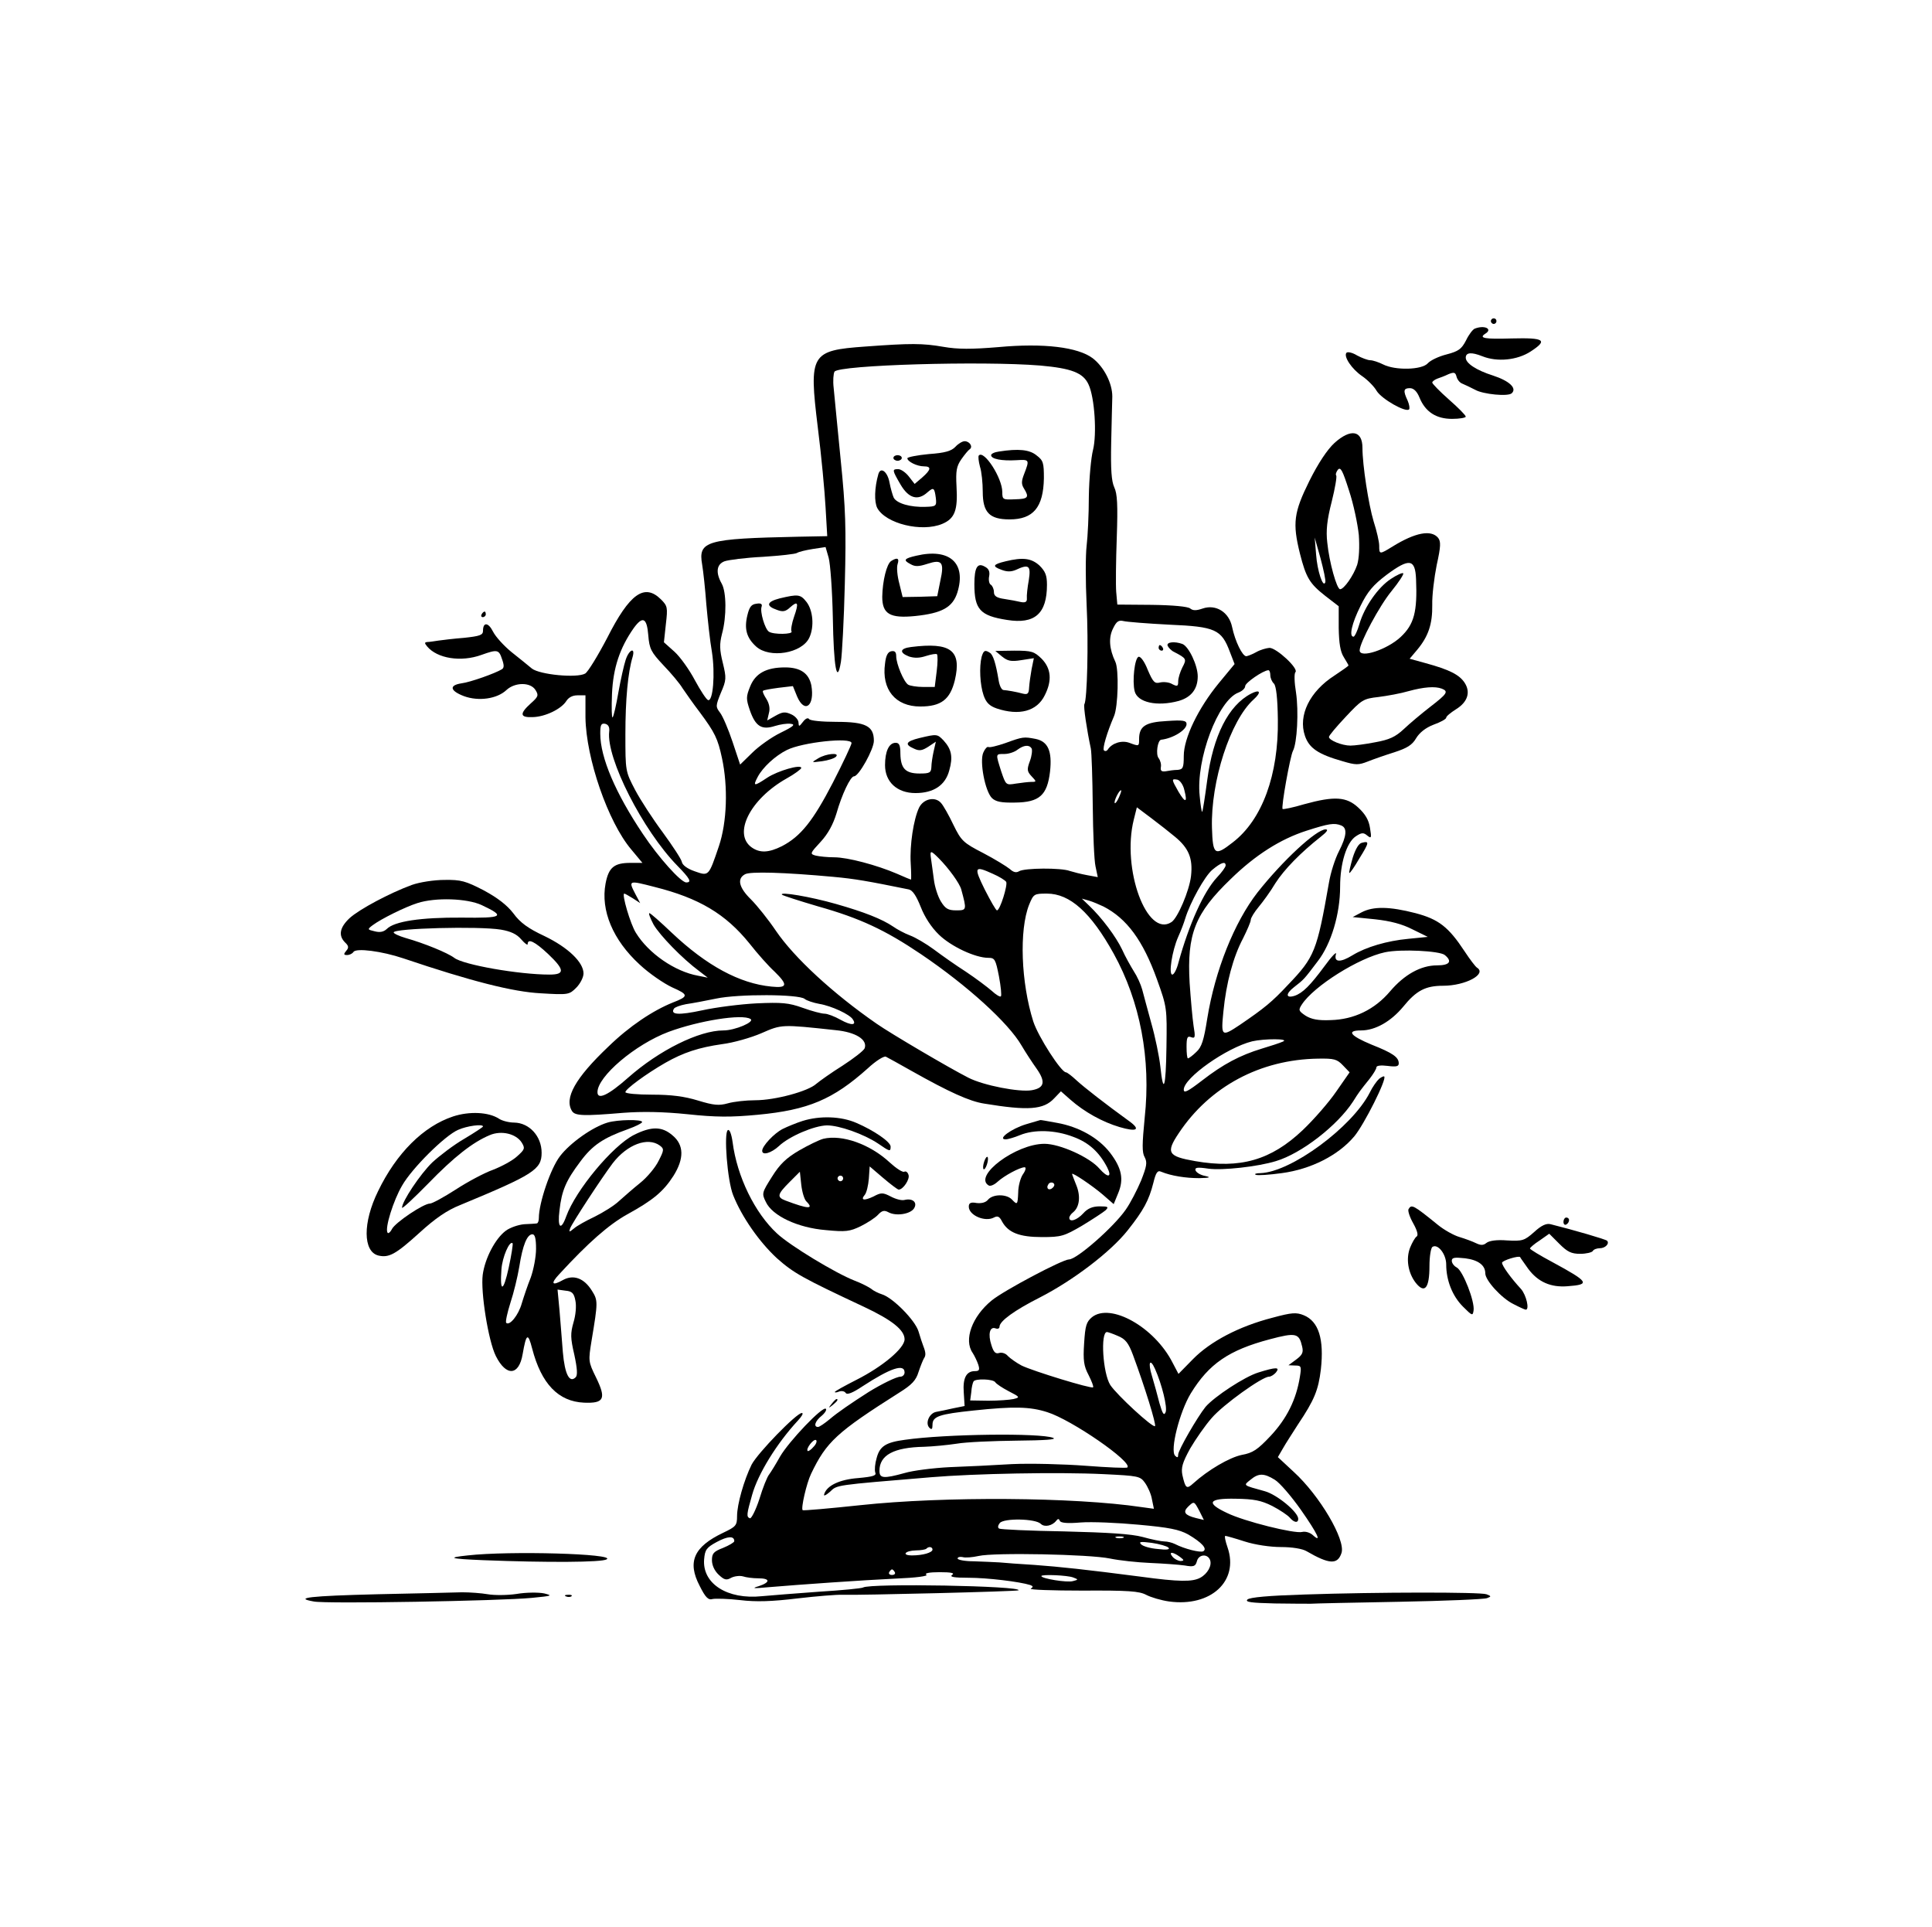 <?xml version="1.0" standalone="no"?>
<!DOCTYPE svg PUBLIC "-//W3C//DTD SVG 20010904//EN"
 "http://www.w3.org/TR/2001/REC-SVG-20010904/DTD/svg10.dtd">
<svg version="1.0" xmlns="http://www.w3.org/2000/svg"
 width="692pt" height="690pt" viewBox="0 0 692 690"
 preserveAspectRatio="xMidYMid meet">

<g transform="translate(0,690) scale(0.1,-0.1)"
fill="#000000" stroke="none">
<path d="M5340 5750 c0 -5 5 -10 10 -10 6 0 10 5 10 10 0 6 -4 10 -10 10 -5 0
-10 -4 -10 -10z"/>
<path d="M5282 5723 c-7 -3 -21 -21 -31 -42 -16 -31 -27 -39 -69 -50 -28 -7
-58 -21 -68 -32 -21 -24 -117 -26 -160 -4 -16 8 -37 15 -46 15 -9 0 -30 8 -47
17 -16 10 -33 14 -38 10 -12 -13 19 -59 56 -84 19 -13 43 -37 52 -53 18 -29
104 -78 116 -66 3 3 1 17 -5 31 -17 36 -15 45 8 45 13 0 25 -11 34 -33 21 -52
60 -77 117 -77 27 0 49 4 49 8 0 5 -27 32 -60 61 -33 29 -60 57 -60 61 0 4 8
10 18 14 9 3 28 10 40 16 20 8 25 7 29 -9 3 -11 12 -22 21 -25 10 -4 30 -14
46 -22 28 -16 119 -25 131 -12 19 18 -9 44 -67 63 -60 19 -98 44 -98 64 0 19
20 21 60 5 53 -21 124 -14 172 17 63 41 51 50 -67 47 -97 -3 -120 1 -95 17 28
17 -3 32 -38 18z"/>
<path d="M3099 5659 c-195 -14 -202 -26 -170 -288 13 -102 25 -232 28 -288 l6
-103 -104 -2 c-330 -7 -359 -15 -344 -100 4 -24 11 -88 15 -143 5 -55 13 -131
20 -170 12 -78 4 -178 -14 -172 -6 2 -27 34 -47 71 -20 38 -53 84 -73 102
l-38 34 7 65 c7 60 6 65 -18 89 -59 58 -112 20 -192 -138 -34 -65 -69 -122
-79 -128 -30 -17 -163 -4 -191 18 -12 10 -45 37 -73 59 -27 22 -57 55 -66 73
-17 34 -36 35 -36 3 0 -15 -11 -19 -67 -25 -38 -3 -79 -8 -93 -10 -14 -2 -31
-5 -39 -5 -11 -1 -11 -4 -1 -16 36 -43 121 -57 195 -30 56 20 62 19 73 -15 8
-22 8 -32 -1 -37 -23 -14 -112 -46 -144 -50 -46 -7 -41 -27 9 -46 52 -19 118
-10 152 22 30 28 86 29 104 0 12 -19 10 -24 -17 -48 -41 -37 -39 -51 7 -49 45
1 102 29 120 57 8 13 22 21 40 21 l29 0 0 -79 c2 -147 81 -375 164 -473 l40
-48 -43 0 c-58 0 -78 -16 -89 -74 -18 -96 26 -202 122 -290 34 -32 87 -68 117
-82 59 -26 59 -32 2 -54 -72 -29 -156 -85 -231 -158 -119 -113 -159 -185 -130
-231 11 -17 42 -18 184 -6 67 5 141 4 229 -5 103 -11 156 -11 252 -2 181 17
270 55 394 166 29 27 58 45 65 42 6 -3 48 -26 92 -51 135 -76 208 -109 260
-117 158 -26 213 -22 251 19 l24 25 34 -30 c50 -44 115 -80 176 -98 61 -18 77
-10 36 20 -87 63 -164 123 -191 148 -16 15 -33 28 -37 28 -17 0 -99 127 -117
182 -44 139 -51 327 -15 418 16 39 18 40 64 40 82 0 157 -67 239 -215 95 -172
134 -377 111 -588 -9 -93 -10 -124 0 -141 10 -19 7 -33 -13 -84 -14 -33 -38
-80 -55 -104 -43 -62 -175 -178 -203 -178 -23 0 -233 -111 -277 -147 -70 -57
-101 -141 -68 -188 7 -11 16 -30 20 -42 6 -19 3 -23 -12 -23 -31 0 -44 -25
-40 -77 l3 -48 -40 -8 c-22 -5 -50 -11 -62 -13 -25 -5 -40 -41 -24 -57 8 -8
11 -5 11 11 0 30 24 38 148 51 142 15 201 14 263 -6 87 -27 307 -179 287 -198
-3 -3 -70 0 -149 6 -79 6 -198 9 -264 6 -66 -4 -167 -9 -225 -11 -58 -3 -130
-12 -160 -21 -76 -21 -90 -19 -90 8 0 56 51 84 160 86 30 1 83 6 116 11 34 6
131 10 215 11 103 1 146 4 131 10 -46 18 -385 14 -531 -7 -68 -9 -90 -23 -101
-65 -6 -20 -8 -43 -5 -52 5 -11 -7 -15 -61 -20 -67 -5 -113 -27 -122 -58 -3
-8 6 -4 21 9 26 25 14 23 362 52 155 13 455 19 619 11 123 -6 130 -7 147 -31
10 -14 22 -40 25 -59 l7 -34 -44 6 c-241 36 -708 39 -1007 7 -112 -12 -205
-20 -207 -18 -7 6 14 97 30 130 55 115 92 149 316 291 45 28 60 44 69 74 7 21
16 43 19 48 8 11 7 22 -2 45 -3 8 -11 31 -17 52 -12 40 -92 121 -131 133 -13
4 -31 13 -39 20 -8 6 -35 20 -59 29 -67 26 -231 125 -278 169 -79 73 -143 203
-159 327 -4 29 -11 47 -17 43 -15 -9 -2 -181 19 -233 31 -78 94 -168 157 -226
60 -53 90 -70 312 -174 100 -47 145 -83 145 -116 0 -32 -79 -98 -172 -145 -43
-22 -78 -41 -78 -44 0 -2 7 -2 16 2 9 3 19 1 23 -5 5 -8 25 0 61 24 100 65
150 82 150 49 0 -8 -7 -15 -15 -15 -14 0 -67 -26 -114 -55 -61 -39 -111 -73
-139 -97 -18 -15 -37 -28 -42 -28 -17 0 -11 21 13 40 12 10 19 22 15 25 -11
11 -132 -116 -164 -171 -15 -27 -33 -56 -39 -64 -7 -8 -23 -48 -35 -88 -13
-40 -29 -71 -34 -69 -13 5 -12 14 8 84 21 75 88 184 164 266 14 15 21 27 14
27 -19 0 -158 -143 -180 -185 -27 -55 -52 -142 -52 -184 0 -34 -4 -38 -50 -60
-105 -50 -129 -104 -84 -190 21 -42 31 -52 47 -47 11 2 55 1 98 -4 57 -7 114
-5 205 6 69 8 142 14 162 13 56 -2 627 12 630 16 16 16 -532 26 -557 10 -5 -3
-76 -10 -158 -15 -81 -6 -173 -13 -204 -16 -124 -13 -214 45 -207 132 3 34 8
42 45 62 39 21 63 23 63 3 0 -4 -18 -15 -40 -24 -34 -13 -40 -20 -40 -44 0
-18 9 -38 24 -52 20 -19 28 -21 45 -11 12 6 31 8 42 5 12 -4 36 -7 55 -7 43 0
44 -14 2 -28 -27 -8 -21 -9 32 -4 119 10 333 25 458 31 74 3 118 9 110 14 -8
5 10 9 47 9 42 0 56 -3 45 -10 -10 -7 8 -10 59 -10 67 0 183 -14 221 -26 11
-4 11 -7 2 -13 -7 -4 77 -7 185 -7 165 1 203 -2 228 -15 17 -9 54 -20 83 -24
149 -20 250 73 209 193 -8 23 -12 42 -8 42 3 0 35 -9 69 -20 37 -12 92 -20
130 -20 40 0 77 -6 92 -15 81 -47 111 -49 125 -6 15 47 -78 205 -171 290 l-57
53 18 31 c10 18 35 56 54 86 59 88 73 123 82 197 12 109 -8 172 -61 194 -27
11 -43 10 -113 -9 -120 -31 -222 -85 -284 -148 l-52 -53 -21 40 c-65 128 -223
216 -289 163 -20 -17 -24 -30 -28 -94 -4 -61 -1 -81 16 -113 11 -22 19 -42 16
-44 -6 -6 -215 58 -256 78 -19 10 -41 26 -49 34 -7 9 -21 14 -31 11 -13 -4
-20 2 -28 28 -13 39 -6 68 15 60 8 -3 14 0 14 6 0 20 54 59 145 105 119 61
253 163 314 240 57 72 76 107 92 170 9 37 15 46 28 40 36 -15 89 -23 136 -23
39 1 44 3 21 8 -16 3 -31 12 -34 20 -3 10 6 12 46 6 50 -7 177 7 242 27 91 27
220 127 276 213 22 35 26 40 59 81 14 18 25 36 25 42 0 6 16 8 40 5 31 -4 40
-2 40 9 0 22 -21 37 -97 67 -77 32 -92 51 -38 51 51 0 107 32 151 85 47 58 80
75 143 75 80 0 158 42 121 65 -5 3 -25 29 -44 58 -58 88 -93 115 -176 137 -93
24 -151 25 -193 3 l-32 -17 80 -8 c55 -6 97 -17 134 -36 l55 -27 -70 -7 c-75
-7 -151 -29 -200 -59 -44 -27 -67 -25 -59 4 4 12 -15 -7 -41 -43 -51 -69 -78
-96 -107 -106 -32 -10 -33 7 -2 31 36 28 35 27 85 93 48 62 80 169 80 267 0
83 23 158 56 180 21 14 28 14 41 3 15 -12 16 -9 10 27 -4 28 -17 50 -42 73
-42 39 -85 42 -194 12 -40 -12 -75 -19 -77 -17 -6 5 27 189 37 208 15 28 21
142 11 209 -6 36 -7 69 -2 73 12 13 -68 87 -93 87 -12 -1 -33 -7 -47 -15 -14
-8 -30 -14 -36 -15 -14 0 -40 53 -51 105 -11 53 -58 82 -105 66 -23 -8 -35 -8
-45 0 -8 7 -62 12 -137 13 l-124 1 -4 45 c-2 25 -1 113 2 195 4 117 2 157 -9
180 -10 22 -13 63 -11 160 2 71 3 146 4 165 0 48 -30 106 -70 137 -53 40 -176
55 -338 40 -97 -8 -145 -8 -197 1 -75 13 -117 13 -280 1z m627 -68 c112 -10
154 -26 173 -68 22 -47 30 -178 16 -234 -7 -27 -14 -102 -15 -166 0 -65 -4
-145 -8 -178 -4 -33 -4 -128 0 -210 7 -139 2 -340 -8 -357 -4 -6 9 -93 23
-158 3 -14 6 -106 7 -205 1 -99 5 -197 10 -218 l8 -38 -38 7 c-22 4 -49 11
-62 15 -31 12 -163 11 -182 -1 -10 -6 -20 -4 -33 8 -11 9 -53 35 -95 57 -72
37 -79 44 -107 101 -16 34 -36 69 -44 78 -21 25 -63 16 -79 -16 -20 -42 -34
-135 -30 -200 2 -32 2 -58 1 -58 -1 0 -23 9 -50 21 -72 31 -177 59 -225 59
-24 0 -53 3 -66 6 -22 6 -21 8 17 49 27 29 45 63 57 102 19 67 50 133 63 133
17 0 71 97 71 127 0 53 -29 68 -134 68 -50 0 -94 4 -98 10 -4 6 -13 2 -22 -10
-14 -18 -15 -18 -16 -2 0 9 -12 23 -26 29 -22 10 -31 9 -56 -5 l-30 -17 6 26
c5 17 1 35 -9 51 -9 14 -15 27 -12 29 2 3 27 7 56 11 l51 6 15 -37 c27 -63 64
-34 51 40 -9 43 -39 64 -94 64 -67 0 -106 -21 -125 -68 -15 -37 -15 -45 -1
-86 20 -57 42 -71 89 -56 19 6 45 10 57 8 18 -2 11 -9 -36 -32 -33 -16 -79
-49 -102 -72 l-43 -42 -27 81 c-15 45 -35 92 -45 105 -16 21 -16 24 3 71 20
46 20 53 7 107 -12 48 -12 68 -3 104 17 62 16 150 -1 180 -22 39 -19 69 10 80
14 5 76 13 138 16 61 4 117 10 122 14 6 4 31 10 56 14 l46 7 11 -38 c6 -21 13
-117 15 -213 3 -181 15 -245 29 -160 4 25 11 151 14 280 5 198 3 268 -15 445
-11 116 -23 230 -25 256 -3 25 -1 51 3 58 15 24 529 39 737 22z m-1404 -966
c4 -49 10 -60 54 -107 28 -29 59 -66 69 -83 11 -16 38 -55 61 -85 55 -74 65
-95 80 -165 22 -102 18 -229 -11 -315 -37 -109 -36 -108 -87 -90 -26 9 -44 22
-46 34 -2 10 -33 57 -68 105 -35 47 -80 116 -99 152 -35 67 -35 67 -35 200 0
124 9 221 26 277 10 36 -13 26 -25 -11 -6 -18 -18 -71 -26 -116 -8 -46 -17
-87 -21 -90 -3 -3 -4 35 -2 84 4 93 28 165 78 236 32 44 47 37 52 -26z m1867
38 c164 -7 186 -17 216 -97 l17 -44 -57 -69 c-73 -89 -125 -196 -125 -260 0
-43 -3 -48 -22 -50 -13 0 -32 -3 -43 -5 -15 -2 -19 2 -17 15 2 10 -2 24 -8 32
-11 13 -4 64 9 66 43 5 91 35 91 56 0 13 -13 15 -71 11 -77 -4 -99 -19 -99
-65 0 -26 0 -26 -35 -13 -27 10 -62 -1 -77 -24 -4 -6 -10 -7 -14 -3 -6 6 11
64 36 122 15 34 18 168 5 195 -22 46 -25 87 -8 120 12 25 20 30 37 26 11 -3
86 -9 165 -13z m361 -181 c0 -10 6 -24 13 -30 8 -9 13 -52 14 -128 3 -198 -56
-360 -162 -441 -64 -50 -71 -45 -74 52 -5 167 66 385 149 460 29 26 24 38 -9
21 -81 -42 -136 -151 -157 -310 -8 -60 -16 -111 -18 -113 -2 -2 -6 24 -9 57
-14 130 66 343 139 370 13 5 24 15 24 23 0 12 64 56 83 57 4 0 7 -8 7 -18z
m-2368 -202 c-11 -95 120 -353 244 -480 45 -46 53 -60 32 -60 -19 0 -99 89
-155 173 -98 146 -153 274 -153 360 0 31 3 38 18 35 11 -3 16 -12 14 -28z
m868 -41 c0 -6 -30 -70 -67 -142 -71 -137 -115 -192 -182 -227 -48 -24 -79
-25 -108 -5 -69 48 -7 173 124 247 29 16 53 34 53 38 0 14 -84 -10 -122 -35
-48 -32 -52 -31 -34 3 18 34 62 75 104 96 55 28 232 47 232 25z m1192 -168
c12 -46 4 -48 -21 -6 -25 44 -26 47 -4 43 9 -2 21 -18 25 -37z m-234 -26 c-6
-14 -13 -23 -15 -21 -5 5 15 46 22 46 3 0 -1 -11 -7 -25z m200 -141 c50 -41
65 -78 58 -141 -6 -53 -48 -151 -70 -165 -88 -58 -179 191 -135 367 l11 44 52
-39 c28 -21 66 -51 84 -66z m596 40 c22 -9 20 -37 -8 -92 -14 -27 -30 -77 -36
-113 -43 -245 -51 -266 -147 -366 -57 -61 -84 -83 -172 -143 -66 -44 -68 -42
-59 48 10 102 35 195 70 261 15 30 28 60 28 67 0 7 13 28 28 46 15 18 43 56
60 85 32 50 91 110 162 166 23 18 29 27 18 27 -33 0 -154 -112 -244 -226 -83
-107 -152 -279 -180 -452 -12 -77 -20 -102 -39 -119 -13 -13 -27 -23 -30 -23
-3 0 -5 18 -5 41 0 34 3 40 16 35 15 -6 16 0 9 41 -4 27 -10 95 -14 153 -10
175 19 249 147 372 88 86 178 143 271 173 81 26 100 29 125 19z m-1442 -117
c36 -36 75 -90 81 -112 20 -74 20 -75 -18 -75 -29 0 -39 6 -55 32 -11 18 -22
53 -25 78 -3 25 -8 57 -10 73 -5 33 -2 33 27 4z m1028 -26 c0 -6 -14 -25 -31
-43 -47 -50 -100 -167 -138 -305 -6 -24 -16 -43 -22 -43 -14 0 -1 85 21 135
10 22 21 51 25 65 18 59 70 152 97 175 31 26 48 32 48 16z m-834 -30 c23 -10
44 -23 48 -29 6 -11 -22 -102 -33 -102 -4 0 -23 34 -44 75 -40 81 -37 86 29
56z m-571 -11 c77 -7 122 -15 270 -45 14 -3 27 -23 43 -63 14 -36 38 -73 65
-99 43 -42 130 -83 177 -83 23 0 26 -5 38 -66 7 -37 10 -69 7 -72 -3 -3 -18 6
-33 20 -15 13 -56 44 -92 68 -36 23 -87 59 -115 80 -27 20 -66 43 -85 50 -19
7 -47 22 -61 32 -40 27 -103 52 -205 81 -91 26 -204 45 -193 33 3 -3 62 -22
130 -42 149 -42 239 -84 368 -171 167 -113 313 -246 360 -327 14 -24 39 -62
54 -83 33 -47 28 -69 -17 -77 -44 -8 -174 17 -228 45 -67 34 -278 158 -328
193 -156 108 -295 236 -361 333 -27 40 -67 90 -89 112 -43 42 -51 74 -22 90
17 11 143 7 317 -9z m-641 -36 c160 -40 255 -97 340 -202 29 -37 70 -83 90
-101 49 -48 47 -60 -11 -54 -114 11 -232 75 -356 192 -41 39 -77 71 -81 71 -4
0 3 -18 15 -41 23 -39 102 -121 164 -167 l30 -23 -35 7 c-83 15 -177 80 -222
153 -20 31 -52 141 -42 141 3 0 16 -8 31 -17 l26 -17 -17 32 c-26 50 -25 50
68 26z m1608 -70 c84 -43 142 -122 192 -261 36 -100 36 -103 34 -242 -2 -147
-11 -175 -22 -69 -4 35 -18 104 -32 153 -14 50 -28 104 -33 122 -5 18 -18 47
-30 65 -11 18 -31 53 -42 78 -22 46 -72 113 -118 157 l-26 25 25 -7 c14 -4 37
-14 52 -21z m1223 -174 c28 -23 17 -37 -28 -37 -58 0 -117 -33 -168 -93 -55
-65 -129 -101 -213 -103 -45 -2 -69 3 -90 16 -25 17 -26 20 -13 40 43 66 204
167 298 187 57 12 196 5 214 -10z m-2293 -157 c7 -6 31 -14 53 -18 43 -7 110
-38 120 -56 14 -21 -6 -22 -44 -1 -21 12 -47 22 -58 22 -10 0 -45 9 -78 21
-50 18 -75 20 -165 16 -58 -3 -145 -14 -195 -25 -84 -18 -115 -16 -101 6 3 5
22 12 43 16 21 3 70 12 108 20 80 17 296 16 317 -1z m-194 -72 c17 -10 -55
-41 -97 -41 -87 0 -230 -71 -341 -169 -71 -63 -110 -81 -110 -52 0 56 135 171
255 216 108 40 264 65 293 46z m305 -40 c72 -7 115 -34 104 -65 -4 -9 -39 -36
-79 -62 -40 -25 -82 -55 -94 -65 -29 -27 -148 -59 -219 -59 -33 0 -77 -5 -98
-11 -32 -9 -51 -7 -107 10 -49 15 -96 21 -164 21 -53 0 -96 4 -96 9 0 11 75
66 143 105 65 37 120 55 204 67 40 5 103 23 140 39 73 32 72 32 266 11z m1602
-41 c-11 -5 -45 -16 -75 -25 -79 -24 -139 -56 -214 -114 -52 -40 -66 -47 -66
-33 0 42 153 150 245 173 44 10 136 10 110 -1z m215 -85 l24 -25 -48 -69 c-26
-38 -80 -100 -120 -138 -114 -108 -224 -139 -385 -111 -98 17 -106 30 -59 100
111 167 292 264 499 267 58 1 68 -2 89 -24z m-806 -969 c27 -11 38 -25 54 -68
43 -116 84 -249 79 -255 -8 -7 -136 111 -160 147 -27 42 -36 190 -12 190 3 0
21 -6 39 -14z m660 -38 c5 -21 1 -30 -22 -47 l-27 -20 24 -1 c22 0 23 -3 17
-40 -13 -82 -47 -150 -105 -212 -47 -50 -64 -61 -103 -68 -44 -9 -121 -54
-174 -102 -24 -22 -28 -18 -39 30 -5 26 0 44 28 95 20 34 54 83 77 109 41 48
181 148 205 148 7 0 18 7 25 15 16 20 1 20 -63 0 -49 -15 -157 -86 -189 -123
-29 -36 -98 -155 -98 -171 0 -11 -3 -12 -11 -4 -19 19 16 157 56 223 65 106
136 155 283 194 94 25 105 22 116 -26z m-527 -80 c25 -56 45 -138 38 -155 -6
-14 -11 -6 -22 32 -7 28 -19 71 -27 98 -15 48 -7 65 11 25z m-572 -48 c4 -6
25 -20 48 -32 41 -21 41 -22 17 -28 -14 -3 -54 -6 -90 -6 l-65 1 4 30 c1 17 5
33 8 38 6 11 71 9 78 -3z m-651 -231 c-9 -11 -19 -17 -21 -15 -8 7 21 45 30
39 4 -3 1 -14 -9 -24z m1652 -118 c18 -11 59 -59 93 -107 61 -87 77 -122 43
-91 -10 9 -27 14 -38 11 -27 -7 -208 38 -269 68 -77 36 -67 53 31 51 65 -1 91
-6 131 -26 27 -14 55 -33 62 -41 16 -19 31 -21 31 -5 0 24 -76 87 -120 99 -80
22 -77 20 -51 41 29 24 48 24 87 0z m-270 -112 l16 -32 -29 7 c-39 10 -47 21
-28 40 22 21 22 21 41 -15z m-568 -46 c13 -13 41 -7 55 11 6 8 10 8 13 0 3 -8
28 -10 75 -6 39 3 132 -1 207 -8 110 -10 145 -17 178 -35 49 -29 69 -51 54
-60 -10 -6 -67 8 -102 26 -10 5 -27 9 -37 9 -11 0 -46 7 -78 16 -41 11 -122
16 -281 20 -123 2 -228 7 -233 10 -6 3 -5 11 2 20 15 18 128 16 147 -3z m295
-50 c-7 -2 -19 -2 -25 0 -7 3 -2 5 12 5 14 0 19 -2 13 -5z m162 -35 c7 -7 -6
-9 -38 -5 -27 2 -54 10 -60 17 -9 9 -1 10 38 5 28 -4 55 -12 60 -17z m-845 -7
c0 -11 -35 -21 -73 -21 -39 0 -26 17 14 18 17 0 34 3 37 6 8 9 22 7 22 -3z
m635 -32 c33 -7 98 -14 145 -16 47 -2 102 -6 123 -9 33 -6 39 -3 44 15 6 25
38 28 47 5 8 -20 -9 -50 -35 -64 -28 -15 -75 -15 -214 4 -201 26 -286 35 -380
42 -49 3 -106 7 -125 9 -19 1 -61 3 -92 4 -32 0 -58 5 -58 10 0 5 8 7 18 5 9
-3 35 -1 57 4 56 13 398 6 470 -9z m251 6 c16 -12 16 -14 3 -15 -9 0 -22 7
-29 15 -16 19 0 19 26 0z m-1021 -55 c3 -5 -1 -10 -10 -10 -9 0 -13 5 -10 10
3 6 8 10 10 10 2 0 7 -4 10 -10z m639 -19 c19 -7 19 -8 -1 -13 -21 -6 -113 9
-113 18 0 7 94 3 114 -5z"/>
<path d="M3422 5300 c-14 -15 -37 -22 -95 -26 -42 -4 -77 -11 -77 -15 0 -12
35 -29 59 -29 28 0 26 -12 -6 -40 l-27 -23 -21 27 c-11 14 -28 26 -38 26 -22
0 -22 -3 9 -56 29 -49 62 -58 96 -27 22 19 25 17 30 -21 3 -28 1 -30 -37 -31
-54 -2 -103 12 -114 33 -4 9 -11 33 -15 54 -7 39 -32 58 -40 30 -14 -49 -15
-99 -4 -121 30 -56 159 -88 233 -57 45 19 56 49 51 134 -3 56 0 72 17 97 12
17 25 33 30 36 13 9 0 29 -18 29 -8 0 -23 -9 -33 -20z"/>
<path d="M3578 5283 c-16 -2 -28 -8 -28 -13 0 -14 39 -21 90 -18 48 3 48 2 28
-50 -10 -26 -10 -36 0 -52 19 -31 15 -37 -33 -38 -43 -2 -45 -1 -45 26 0 50
-65 151 -84 131 -3 -3 -1 -21 4 -40 6 -18 10 -59 10 -90 0 -74 24 -99 96 -99
85 0 121 43 123 147 0 55 -2 64 -26 82 -25 21 -65 25 -135 14z"/>
<path d="M3200 5260 c0 -5 7 -10 15 -10 8 0 15 5 15 10 0 6 -7 10 -15 10 -8 0
-15 -4 -15 -10z"/>
<path d="M3282 4910 c-44 -10 -48 -16 -21 -30 17 -10 30 -9 61 1 52 17 61 6
46 -61 l-11 -55 -62 -2 -62 -1 -12 49 c-7 26 -10 57 -6 69 7 21 -1 25 -23 11
-16 -10 -31 -71 -32 -128 0 -62 28 -78 118 -69 96 10 134 31 151 84 33 106
-28 160 -147 132z"/>
<path d="M3602 4890 c-46 -11 -49 -18 -16 -30 20 -8 35 -8 52 -1 47 22 55 16
47 -36 -5 -27 -8 -56 -7 -66 1 -12 -5 -16 -21 -13 -12 3 -39 8 -59 11 -29 4
-38 11 -38 25 0 10 -5 22 -11 26 -6 3 -9 17 -6 31 3 17 -2 27 -16 34 -26 15
-37 -3 -37 -63 0 -90 20 -113 117 -128 99 -16 143 22 143 126 0 34 -6 48 -27
69 -29 26 -59 30 -121 15z"/>
<path d="M2792 4757 c-46 -12 -50 -27 -9 -41 21 -8 31 -6 47 9 28 25 32 17 14
-34 -8 -23 -12 -47 -9 -52 7 -11 -65 -12 -81 -1 -14 9 -33 72 -26 90 3 9 -3
13 -19 10 -18 -2 -25 -12 -32 -41 -12 -49 -3 -81 31 -112 48 -44 165 -25 191
32 18 39 13 97 -10 127 -22 28 -30 29 -97 13z"/>
<path d="M3263 4583 c-40 -5 -43 -20 -7 -34 19 -6 37 -6 61 2 19 6 37 9 39 6
3 -3 3 -30 -1 -61 l-7 -56 -42 0 c-22 0 -46 4 -53 8 -16 10 -43 75 -43 102 0
15 -5 20 -17 18 -13 -2 -20 -16 -23 -44 -13 -93 37 -154 126 -154 75 0 107 25
124 94 25 107 -14 137 -157 119z"/>
<path d="M3516 4548 c-9 -36 -6 -100 7 -138 9 -26 21 -38 47 -47 81 -27 144
-10 172 47 27 53 23 96 -11 131 -27 26 -35 29 -98 29 l-68 -1 24 -20 c20 -16
32 -19 69 -13 l45 7 -8 -39 c-4 -22 -8 -51 -9 -66 -1 -22 -5 -26 -22 -22 -26
7 -56 12 -70 13 -7 1 -14 16 -17 34 -10 61 -20 92 -31 99 -18 12 -23 9 -30
-14z"/>
<path d="M3293 4257 c-49 -12 -54 -23 -19 -38 19 -9 29 -7 51 7 l27 18 -8 -35
c-4 -18 -8 -44 -8 -56 -1 -20 -6 -23 -42 -23 -51 0 -68 18 -69 71 0 30 -4 39
-17 39 -24 0 -38 -31 -38 -80 0 -60 43 -100 109 -100 65 0 107 28 121 81 14
49 8 76 -20 107 -23 24 -24 24 -87 9z"/>
<path d="M3601 4239 c-29 -10 -57 -17 -61 -14 -4 2 -12 -6 -18 -20 -14 -31 6
-138 31 -163 14 -13 33 -17 83 -16 87 1 115 26 125 111 8 73 -7 108 -52 117
-42 8 -45 8 -108 -15z m94 -19 c3 -6 1 -26 -6 -45 -11 -30 -11 -37 6 -55 18
-19 18 -20 -1 -20 -10 0 -35 -3 -55 -6 -36 -6 -36 -6 -53 44 -20 64 -21 62 12
62 15 0 36 7 46 15 23 17 42 19 51 5z"/>
<path d="M4182 4588 c3 -7 13 -18 24 -23 44 -23 45 -25 29 -55 -8 -16 -15 -38
-15 -50 0 -18 -3 -19 -21 -10 -11 7 -31 9 -44 6 -19 -5 -25 1 -44 45 -12 31
-26 49 -33 47 -14 -5 -23 -87 -14 -123 10 -41 81 -56 158 -35 45 13 68 43 68
88 0 39 -32 107 -55 116 -28 10 -57 7 -53 -6z"/>
<path d="M4150 4580 c0 -5 5 -10 11 -10 5 0 7 5 4 10 -3 6 -8 10 -11 10 -2 0
-4 -4 -4 -10z"/>
<path d="M2930 4184 c-25 -15 -25 -15 14 -10 22 3 44 10 50 16 16 16 -35 12
-64 -6z"/>
<path d="M4780 5314 c-26 -24 -58 -72 -90 -136 -56 -113 -61 -151 -34 -260 22
-87 35 -108 91 -152 l48 -37 0 -78 c1 -56 6 -85 18 -104 9 -15 17 -28 17 -30
0 -2 -23 -18 -50 -36 -89 -57 -131 -143 -106 -216 15 -44 47 -66 135 -91 47
-14 57 -14 90 -1 20 8 63 23 95 33 46 15 64 26 78 50 12 20 34 38 63 49 25 9
45 20 45 25 0 5 16 18 35 30 42 26 53 61 31 95 -19 29 -55 47 -139 70 l-58 16
27 32 c40 48 55 92 54 161 -1 33 7 98 16 143 15 67 15 84 5 97 -25 30 -82 19
-163 -31 -47 -29 -48 -29 -48 3 0 14 -9 53 -20 87 -18 60 -40 201 -40 263 0
63 -42 70 -100 18z m87 -330 c3 -44 1 -84 -6 -107 -13 -38 -47 -87 -61 -87
-12 0 -39 97 -46 167 -5 43 -1 81 16 147 12 48 19 90 16 93 -3 4 0 13 6 21 10
11 17 -3 40 -75 16 -48 31 -120 35 -159z m-120 -169 c-8 -23 -29 42 -33 99
l-5 61 21 -75 c11 -41 19 -79 17 -85z m325 11 c5 -117 -7 -162 -55 -207 -48
-45 -147 -78 -147 -48 0 27 71 160 114 212 26 32 45 61 42 64 -3 3 -23 -6 -44
-20 -46 -30 -95 -100 -113 -162 -7 -25 -17 -45 -21 -45 -17 0 -6 48 25 110 25
51 45 75 94 112 81 60 102 57 105 -16z m92 -392 c25 -10 20 -18 -41 -65 -31
-24 -74 -60 -95 -80 -30 -28 -52 -38 -102 -47 -35 -7 -75 -12 -89 -12 -30 0
-77 19 -77 31 0 5 27 37 60 72 57 61 63 65 117 71 32 4 81 13 108 21 55 15 95
18 119 9z"/>
<path d="M1725 4700 c-3 -5 -1 -10 4 -10 6 0 11 5 11 10 0 6 -2 10 -4 10 -3 0
-8 -4 -11 -10z"/>
<path d="M4878 3882 c-11 -2 -23 -22 -33 -54 -8 -28 -14 -53 -12 -54 2 -2 18
21 36 52 36 58 36 63 9 56z"/>
<path d="M1475 3731 c-79 -29 -188 -87 -223 -119 -35 -33 -41 -62 -16 -87 13
-12 14 -19 4 -30 -10 -12 -9 -15 3 -15 9 0 19 5 23 11 9 15 102 3 179 -23 243
-82 393 -120 492 -125 99 -6 102 -5 127 20 14 14 26 37 26 51 0 40 -55 93
-140 134 -58 27 -87 48 -111 81 -23 30 -57 56 -107 83 -64 33 -81 38 -140 37
-37 0 -89 -8 -117 -18z m250 -72 c87 -41 78 -47 -72 -45 -145 1 -241 -13 -268
-41 -11 -10 -24 -13 -43 -8 -26 6 -27 7 -7 22 31 23 116 65 160 79 65 21 178
17 230 -7z m69 -88 c35 -6 57 -16 73 -35 13 -15 23 -22 23 -17 0 22 26 9 73
-35 60 -57 61 -74 5 -74 -109 0 -309 35 -341 60 -24 18 -107 52 -174 71 -24 7
-43 16 -43 20 0 15 305 23 384 10z"/>
<path d="M4940 3037 c-8 -7 -24 -29 -34 -50 -63 -123 -281 -284 -391 -288 -16
0 -24 -3 -17 -6 7 -3 49 0 93 6 105 14 203 64 260 132 35 42 117 205 107 214
-2 2 -10 -2 -18 -8z"/>
<path d="M1623 2902 c-106 -35 -203 -131 -269 -268 -55 -112 -54 -216 1 -230
38 -9 62 4 147 81 57 52 99 81 147 100 263 109 291 127 291 187 0 59 -44 107
-98 108 -18 0 -43 6 -55 14 -37 24 -106 27 -164 8z m107 -36 c0 -2 -30 -22
-67 -44 -38 -22 -89 -61 -115 -85 -43 -42 -108 -139 -108 -162 0 -5 42 34 93
86 94 97 161 149 221 174 42 18 95 5 115 -27 12 -20 11 -24 -17 -49 -16 -15
-55 -36 -86 -48 -31 -11 -91 -43 -134 -71 -42 -27 -84 -50 -92 -50 -23 0 -123
-67 -136 -91 -6 -12 -14 -18 -16 -13 -10 16 21 115 52 168 35 62 154 180 201
200 31 14 89 22 89 12z"/>
<path d="M2875 2886 c-22 -7 -54 -20 -72 -29 -31 -16 -73 -61 -73 -78 0 -18
33 -8 60 17 37 35 126 73 172 74 44 0 132 -31 183 -65 42 -29 45 -30 45 -11 0
17 -60 58 -123 85 -55 24 -131 26 -192 7z"/>
<path d="M2176 2880 c-54 -16 -134 -73 -170 -120 -34 -44 -76 -168 -76 -222 0
-10 -3 -18 -7 -19 -5 -1 -25 -2 -46 -3 -21 -2 -50 -12 -65 -23 -38 -28 -75
-99 -83 -158 -8 -61 20 -237 47 -291 37 -74 83 -71 96 7 13 74 19 78 34 20 33
-127 94 -190 186 -194 72 -3 80 14 43 90 -28 57 -28 59 -16 133 23 138 23 143
1 178 -28 45 -66 59 -104 38 -39 -22 -45 -13 -13 21 104 113 177 177 243 214
93 51 130 82 166 138 39 62 38 111 -3 145 -38 33 -76 33 -138 2 -77 -39 -209
-198 -243 -292 -19 -53 -32 -41 -24 22 8 71 23 106 75 175 43 58 82 84 169
115 28 10 52 22 52 26 0 10 -87 9 -124 -2z m187 -82 c16 -12 16 -16 -4 -55
-11 -23 -41 -59 -66 -79 -25 -20 -59 -50 -77 -66 -17 -16 -56 -40 -86 -55 -30
-14 -64 -33 -74 -42 -17 -14 -19 -14 -14 0 7 19 113 181 153 234 52 67 125 94
168 63z m-443 -370 c0 -29 -9 -75 -19 -103 -11 -27 -25 -69 -32 -92 -12 -43
-44 -82 -56 -70 -3 4 4 36 15 71 12 36 26 94 32 130 12 77 28 116 47 116 9 0
13 -15 13 -52z m-98 -68 c-19 -87 -32 -90 -26 -6 3 44 29 104 40 94 2 -3 -4
-42 -14 -88z m239 -118 c4 -19 1 -52 -7 -78 -11 -39 -11 -55 3 -115 11 -51 12
-74 5 -81 -22 -22 -39 10 -46 90 -3 42 -9 110 -12 150 l-7 74 29 -4 c23 -2 30
-9 35 -36z"/>
<path d="M3675 2874 c-53 -16 -104 -54 -73 -54 8 0 32 7 51 15 51 21 126 19
191 -6 55 -20 93 -54 122 -110 18 -36 2 -38 -28 -4 -35 41 -142 89 -197 89
-102 0 -256 -115 -200 -149 6 -4 20 2 32 13 24 22 80 52 97 52 6 0 4 -11 -6
-25 -9 -13 -17 -43 -17 -65 -2 -45 -3 -46 -23 -25 -20 20 -68 19 -85 -1 -8
-10 -23 -14 -41 -12 -21 4 -28 0 -28 -13 0 -31 58 -56 90 -39 13 7 20 4 29
-14 22 -40 62 -56 143 -56 69 0 79 3 144 41 38 23 76 48 84 55 12 12 9 14 -21
14 -25 0 -43 -7 -59 -25 -23 -25 -50 -33 -50 -16 0 5 6 14 14 20 23 19 27 58
11 97 -8 20 -15 38 -15 40 0 7 74 -43 110 -74 l39 -34 16 39 c21 50 13 90 -29
145 -41 53 -111 93 -190 107 -33 6 -60 11 -60 10 -1 0 -23 -7 -51 -15z m96
-227 c-13 -13 -26 -3 -16 12 3 6 11 8 17 5 6 -4 6 -10 -1 -17z"/>
<path d="M2949 2822 c-15 -4 -54 -23 -87 -42 -46 -27 -69 -49 -97 -94 -36 -57
-37 -60 -22 -90 23 -50 115 -93 215 -101 71 -7 86 -5 125 14 24 12 52 30 62
41 14 15 22 17 37 9 27 -15 79 -7 92 14 13 21 -5 37 -34 30 -10 -3 -32 3 -49
12 -29 15 -35 15 -63 0 -34 -16 -47 -13 -30 7 6 8 12 33 14 57 l3 44 48 -41
c27 -23 52 -42 56 -42 16 0 41 38 35 53 -3 10 -10 14 -15 11 -6 -3 -29 12 -52
33 -71 66 -171 101 -238 85z m-61 -224 c29 -29 7 -28 -75 3 -31 12 -29 22 15
66 l37 37 5 -47 c3 -26 11 -52 18 -59z m132 82 c0 -5 -4 -10 -10 -10 -5 0 -10
5 -10 10 0 6 5 10 10 10 6 0 10 -4 10 -10z"/>
<path d="M3525 2740 c-4 -12 -5 -24 -2 -27 3 -2 8 5 12 17 4 12 5 24 2 27 -3
2 -8 -5 -12 -17z"/>
<path d="M5045 2570 c-3 -6 4 -28 17 -51 14 -25 19 -43 12 -47 -6 -4 -16 -22
-23 -39 -16 -40 -8 -91 20 -127 32 -40 49 -19 49 60 0 34 5 66 11 69 19 12 49
-26 49 -63 0 -57 22 -113 60 -151 33 -33 35 -34 38 -14 5 32 -38 142 -60 154
-10 5 -18 16 -18 24 0 12 10 13 48 9 47 -6 72 -25 72 -54 0 -25 58 -89 101
-110 21 -11 41 -20 44 -20 14 0 2 52 -17 74 -36 39 -68 83 -68 94 0 8 61 27
65 20 0 -2 14 -20 29 -42 35 -47 81 -67 141 -62 82 6 77 15 -54 86 -45 24 -81
46 -81 49 0 3 16 17 35 29 l34 24 36 -36 c29 -29 43 -36 75 -36 21 0 42 5 45
10 3 6 15 10 25 10 20 0 36 17 26 27 -5 5 -118 38 -202 59 -15 4 -33 -4 -59
-28 -35 -31 -42 -33 -97 -30 -37 3 -64 -1 -74 -9 -11 -9 -20 -9 -37 -1 -12 6
-39 16 -59 22 -21 6 -56 26 -77 43 -90 73 -95 75 -106 57z"/>
<path d="M5600 2524 c0 -8 5 -12 10 -9 6 3 10 10 10 16 0 5 -4 9 -10 9 -5 0
-10 -7 -10 -16z"/>
<path d="M2979 1873 c-13 -16 -12 -17 4 -4 16 13 21 21 13 21 -2 0 -10 -8 -17
-17z"/>
<path d="M1675 1330 c-76 -8 -64 -12 55 -17 230 -9 426 -8 443 3 34 20 -347
31 -498 14z"/>
<path d="M1353 1191 c-244 -6 -303 -13 -229 -26 43 -9 669 2 781 13 72 7 76 8
44 16 -20 4 -64 4 -99 -2 -34 -5 -80 -5 -103 -1 -23 4 -64 7 -92 7 -27 -1
-163 -4 -302 -7z"/>
<path d="M4672 1190 c-128 -4 -196 -10 -204 -18 -9 -9 13 -12 98 -14 60 -1
118 -1 129 -1 11 1 153 4 317 7 163 3 304 9 314 13 16 6 16 7 -2 14 -23 8
-388 8 -652 -1z"/>
<path d="M2028 1183 c7 -3 16 -2 19 1 4 3 -2 6 -13 5 -11 0 -14 -3 -6 -6z"/>
</g>
</svg>
